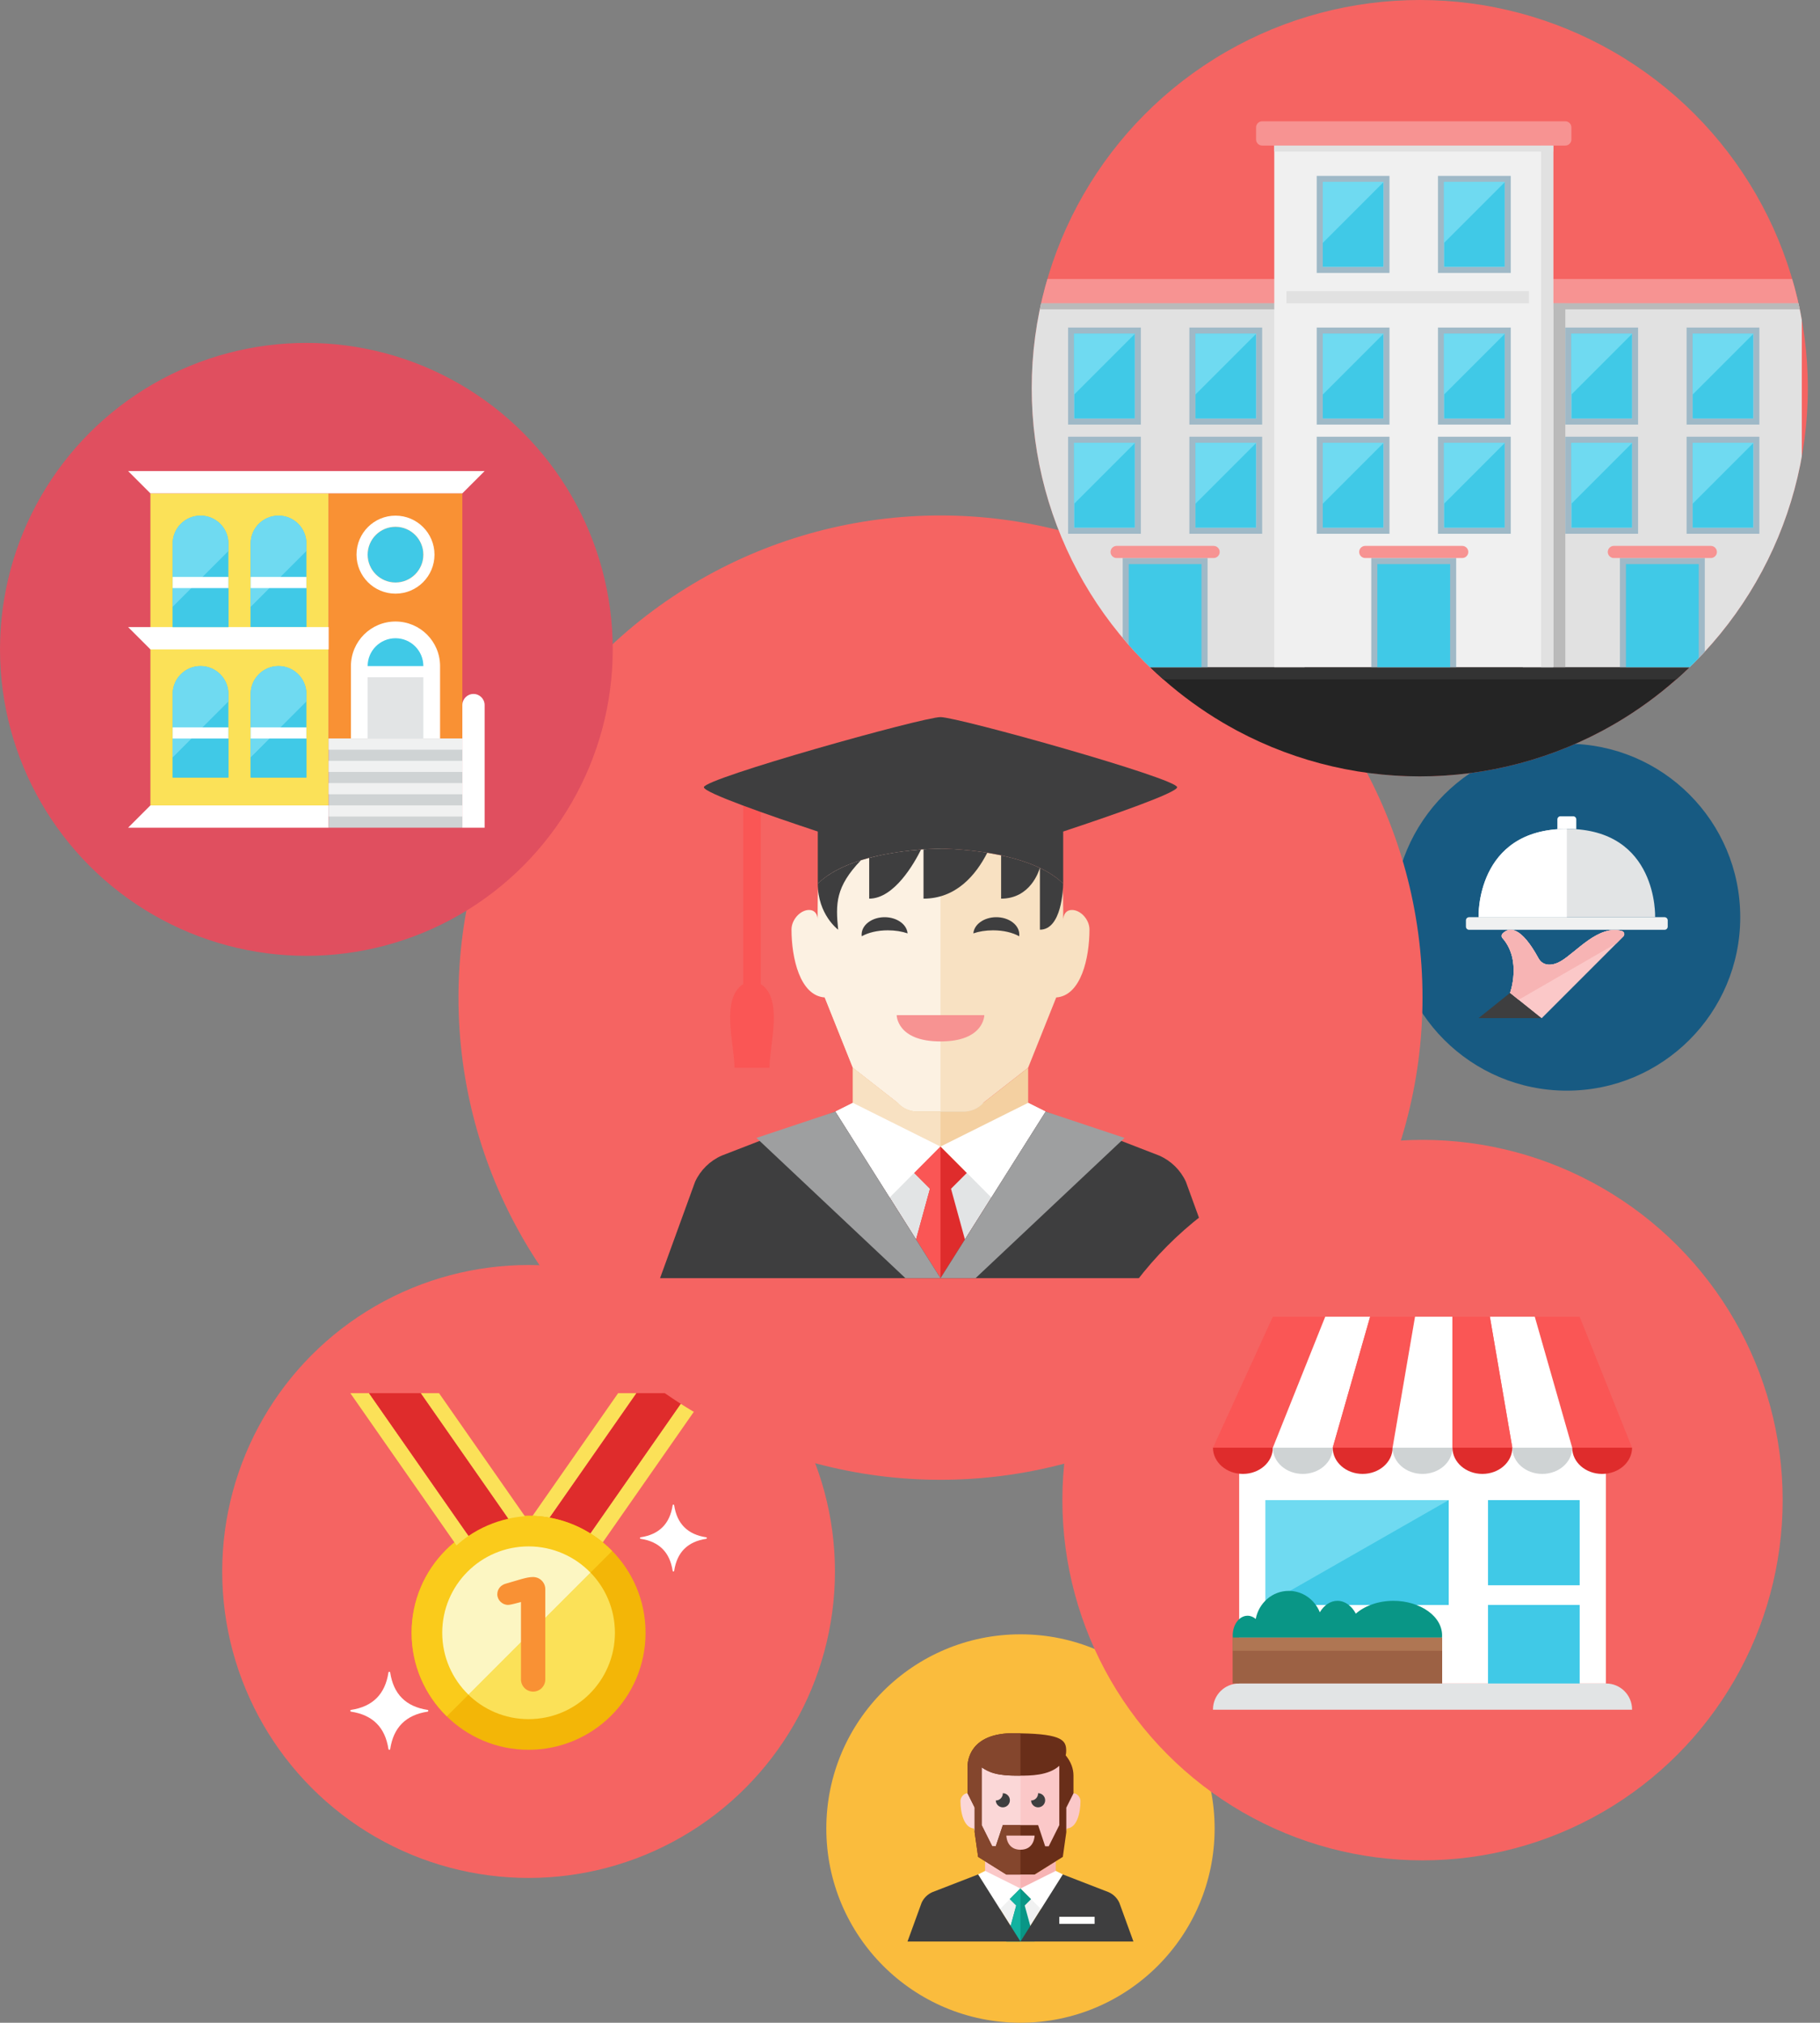 <?xml version="1.0" encoding="utf-8"?>
<!-- Generator: Adobe Illustrator 18.1.1, SVG Export Plug-In . SVG Version: 6.00 Build 0)  -->
<!DOCTYPE svg PUBLIC "-//W3C//DTD SVG 1.1//EN" "http://www.w3.org/Graphics/SVG/1.1/DTD/svg11.dtd">
<svg version="1.1" id="Layer_1" xmlns="http://www.w3.org/2000/svg" xmlns:xlink="http://www.w3.org/1999/xlink" x="0px" y="0px"
	 viewBox="0 0 576.451 640.471" enable-background="new 0 0 576.451 640.471" xml:space="preserve">
<rect x="0" y="0" width="576.451" height="640.471" fill="#808080" stroke="none"/>
<g>
	<g>
		<g>
			<g>
				<circle fill="#FABC3D" cx="323.215" cy="578.977" r="61.494"/>
			</g>
		</g>
		<g>
			<g>
				<g>
					<g>
						<polygon fill="#F0F1F1" points="323.215,614.755 309.798,593.508 336.632,593.508 						"/>
					</g>
				</g>
			</g>
			<g>
				<g>
					<g>
						<path fill="#F7B4B4" d="M327.687,593.546h-4.472h-4.472l-6.708-4.195v3.598c0,0,0,8.386,11.181,8.386
							c11.181,0,11.181-8.386,11.181-8.386v-3.599L327.687,593.546z"/>
					</g>
				</g>
			</g>
			<g>
				<g>
					<path fill="#FBC8C8" d="M342.222,570.281c0-1.242-1.118-2.485-2.236-2.485s-1.118,1.243-1.118,1.243v-1.243
						c-0.02-10.063-1.145-16.771-15.653-16.771c-14.508,0-15.633,6.708-15.653,16.771v8.941l4.472,11.181l5.708,4.467
						c0.636,0.715,1.547,1.123,2.504,1.123h2.968h2.968c0.957,0,1.868-0.408,2.505-1.123l5.708-4.467l3.585-8.963
						C341.151,578.726,342.222,573.918,342.222,570.281z"/>
				</g>
			</g>
			<g>
				<g>
					<path fill="#FBD7D7" d="M307.562,567.796v1.243c0,0,0-1.243-1.118-1.243s-2.236,1.243-2.236,2.485
						c0,3.638,1.071,8.446,4.241,8.674l3.585,8.963l5.708,4.467c0.636,0.715,1.547,1.123,2.504,1.123h2.968v-42.484
						C308.707,551.025,307.582,557.733,307.562,567.796z"/>
				</g>
			</g>
			<g>
				<g>
					<g>
						<polygon fill="#FBC8C8" points="315.388,584.602 315.4,584.564 314.251,584.564 314.27,584.602 						"/>
					</g>
				</g>
				<g>
					<g>
						<path fill="#FBC8C8" d="M323.214,593.546h-4.472l-6.708-4.195v3.598c0,0,0,8.386,11.181,8.386L323.214,593.546
							L323.214,593.546z"/>
					</g>
				</g>
			</g>
			<g>
				<g>
					<path fill="#692E19" d="M337.534,555.804c0.11-0.467,0.163-0.939,0.163-1.411c0-3.177-1.015-5.347-14.482-5.559v-0.027
						c-0.708-0.011-1.44-0.018-2.219-0.018c-13.988,0-14.582,8.923-14.551,10.822c0.004,0.227,0.016,0.36,0.016,0.36
						s0,5.613,0,7.844c0,0.005,0,0.011,0,0.016c0,0,1.118,2.236,2.236,4.472v7.826l1.101,7.823l8.945,5.594h4.472l0,0h4.472
						l8.945-5.594l1.101-7.823v-7.826h0.035l2.236-4.472v-5.625C340.003,559.995,339.175,557.795,337.534,555.804z M332.159,584.602
						h-1.118l-2.236-6.708h-5.59l0,0h-5.59l-2.236,6.708h-1.118l-3.354-6.708v-18.289c3.733,2.511,7.616,2.652,12.299,2.633v-0.003
						c2.911-0.014,8.823,0.035,12.299-3.116v18.775L332.159,584.602z"/>
				</g>
			</g>
			<g>
				<g>
					<path fill="#84462D" d="M323.215,562.237v-13.43c-0.708-0.011-1.44-0.018-2.219-0.018c-15.653,0-14.535,11.181-14.535,11.181
						s0,5.625,0,7.861c0,0,1.118,2.236,2.236,4.472v7.826l1.101,7.823l8.945,5.594h4.472v-15.653h-5.59l-2.236,6.708h-1.118
						l-3.354-6.708v-18.298C313.364,561.241,315.317,562.267,323.215,562.237z"/>
				</g>
			</g>
			<g>
				<g>
					<g>
						<path fill="#3E3E3F" d="M319.861,570.029c0-1.235-1.001-2.236-2.236-2.236l-0.007,0.001c0.001,0.023,0.007,0.046,0.007,0.069
							c0,1.233-0.997,2.232-2.229,2.236c0.037,1.202,1.018,2.167,2.229,2.167C318.86,572.265,319.861,571.264,319.861,570.029z"/>
					</g>
				</g>
			</g>
			<g>
				<g>
					<g>
						<path fill="#3E3E3F" d="M331.034,570.029c0-1.235-1.001-2.236-2.236-2.236c0,0-0.004,0.001-0.007,0.001
							c0.001,0.023,0.007,0.046,0.007,0.069c0,1.233-0.997,2.232-2.229,2.236c0.037,1.202,1.018,2.167,2.229,2.167
							C330.033,572.265,331.034,571.264,331.034,570.029z"/>
					</g>
				</g>
			</g>
			<g>
				<g>
					<g>
						<polygon fill="#FFFFFF" points="309.798,593.508 312.034,592.39 323.198,597.959 316.507,604.689 						"/>
					</g>
				</g>
			</g>
			<g>
				<g>
					<g>
						<polygon fill="#FFFFFF" points="336.632,593.508 334.396,592.39 323.232,597.959 329.923,604.689 						"/>
					</g>
				</g>
			</g>
			<g>
				<g>
					<g>
						<polygon fill="#099686" points="327.687,614.755 324.557,603.351 326.569,601.34 323.194,597.959 319.842,601.312 
							321.874,603.344 318.743,614.755 						"/>
					</g>
				</g>
			</g>
			<g>
				<g>
					<g>
						<polygon fill="#12B2A0" points="323.215,614.755 323.215,597.98 323.194,597.959 319.842,601.312 321.874,603.344 
							318.743,614.755 						"/>
					</g>
				</g>
			</g>
			<g>
				<g>
					<g>
						<path fill="#3E3E3F" d="M287.437,614.755l4.472-12.299c0.688-1.49,1.898-2.677,3.402-3.335l14.487-5.61l13.417,21.243H287.437
							z"/>
					</g>
				</g>
			</g>
			<g>
				<g>
					<g>
						<path fill="#3E3E3F" d="M358.993,614.755l-4.472-12.299c-0.688-1.49-1.898-2.677-3.402-3.335l-14.487-5.61l-13.417,21.243
							H358.993z"/>
					</g>
				</g>
			</g>
			<g>
				<g>
					<g>
						<rect x="335.514" y="606.925" fill="#FFFFFF" width="11.181" height="2.236"/>
					</g>
				</g>
			</g>
			<g>
				<g>
					<g>
						<path fill="#FBC8C8" d="M318.743,581.21h8.945c0,0,0,4.476-4.472,4.476C318.743,585.685,318.743,581.21,318.743,581.21z"/>
					</g>
				</g>
			</g>
		</g>
	</g>
	<g>
		<g>
			<circle fill="#F56462" cx="167.417" cy="497.584" r="97.037"/>
		</g>
		<g>
			<g>
				<path fill="#FBE158" d="M186.432,486.317l31.526-45.191h5.918l-33.632,48.205C189.034,488.255,187.777,487.229,186.432,486.317z
					"/>
			</g>
			<g>
				<path fill="#DF2C2C" d="M173.811,480.872l27.729-39.745h16.417l-31.526,45.191C182.666,483.76,178.395,481.903,173.811,480.872z
					"/>
			</g>
			<g>
				<path fill="#FBE158" d="M168.597,480.09l27.184-38.964h5.76l-27.729,39.745C172.113,480.49,170.373,480.23,168.597,480.09z"/>
			</g>
			<g>
				<circle fill="#F3B607" cx="167.417" cy="516.992" r="37.051"/>
			</g>
			<g>
				<circle fill="#FBE158" cx="167.417" cy="516.992" r="27.347"/>
			</g>
			<g>
				<g>
					<path fill="#FFFFFF" d="M223.695,487.235c0.104-0.016,0.18-0.104,0.18-0.209v-0.054c0-0.105-0.077-0.194-0.18-0.209
						c-5.896-0.885-9.285-4.275-10.17-10.17c-0.016-0.104-0.104-0.18-0.209-0.18h-0.053c-0.105,0-0.194,0.077-0.209,0.18
						c-0.885,5.895-4.274,9.285-10.17,10.17c-0.104,0.016-0.18,0.105-0.18,0.209v0.054c0,0.105,0.077,0.194,0.18,0.209
						c5.896,0.885,9.285,4.275,10.17,10.17c0.016,0.104,0.104,0.18,0.209,0.18h0.076c0.092,0,0.17-0.067,0.183-0.158
						C214.402,491.518,217.792,488.12,223.695,487.235z"/>
				</g>
			</g>
			<g>
				<g>
					<path fill="#FFFFFF" d="M135.449,541.968c0.121-0.018,0.21-0.122,0.21-0.244v-0.063c0-0.122-0.089-0.226-0.21-0.244
						c-6.878-1.032-10.833-4.988-11.865-11.865c-0.018-0.121-0.122-0.21-0.244-0.21h-0.062c-0.122,0-0.226,0.089-0.244,0.21
						c-1.032,6.877-4.986,10.833-11.865,11.865c-0.121,0.018-0.21,0.122-0.21,0.244v0.062c0,0.122,0.089,0.226,0.21,0.244
						c6.878,1.032,10.833,4.987,11.865,11.865c0.018,0.121,0.122,0.21,0.244,0.21h0.089c0.107,0,0.198-0.078,0.214-0.184
						C124.607,546.965,128.562,543.001,135.449,541.968z"/>
				</g>
			</g>
			<g>
				<path fill="#FACB1B" d="M167.417,479.941c-20.463,0-37.051,16.588-37.051,37.051c0,10.374,4.275,19.741,11.147,26.466
					l52.37-52.37C187.158,484.217,177.792,479.941,167.417,479.941z"/>
			</g>
			<g>
				<path fill="#FCF6C2" d="M167.417,489.645c-15.103,0-27.347,12.243-27.347,27.347c0,7.695,3.189,14.636,8.305,19.605
					l38.647-38.647C182.053,492.834,175.112,489.645,167.417,489.645z"/>
			</g>
			<g>
				<g>
					<path fill="#F99134" d="M165.009,507.251c-0.951,0.247-3.189,0.912-4.104,0.912c-1.823,0-3.394-1.519-3.394-3.344
						c0-1.571,1.013-2.887,2.584-3.344l5.015-1.469c1.469-0.405,2.584-0.658,3.649-0.658h0.101c2.128,0,3.851,1.722,3.851,3.849
						v28.576c0,2.127-1.722,3.85-3.851,3.85s-3.851-1.723-3.851-3.85V507.251z"/>
				</g>
			</g>
			<g>
				<path fill="#FBE158" d="M148.403,486.317l-31.526-45.191h-5.918l33.632,48.205C145.801,488.255,147.058,487.229,148.403,486.317
					z"/>
			</g>
			<g>
				<path fill="#DF2C2C" d="M161.023,480.872l-27.729-39.745h-16.417l31.526,45.191C152.169,483.76,156.439,481.903,161.023,480.872
					z"/>
			</g>
			<g>
				<path fill="#FBE158" d="M166.238,480.09l-27.184-38.964h-5.76l27.729,39.745C162.721,480.49,164.462,480.23,166.238,480.09z"/>
			</g>
		</g>
	</g>
	<g>
		<g>
			<circle fill="#175A82" cx="496.264" cy="290.415" r="54.925"/>
		</g>
		<g>
			<g>
				<g>
					<g>
						<path fill="#FBC8C8" d="M478.289,314.383c0,0,3.773-10.376-2.432-17.377c-0.339-0.382-0.335-0.959,0.01-1.336
							c2.142-2.342,5.945-2.291,11.41,7.728c1.427,2.616,4.403,2.476,6.99,0.999c4.922-2.809,12.023-11.758,19.473-9.579
							c0.339,0.099,0.6,0.369,0.687,0.711c0.087,0.342-0.013,0.704-0.262,0.953l-25.89,25.89L478.289,314.383z"/>
					</g>
				</g>
			</g>
			<g>
				<g>
					<g>
						<path fill="#F0F1F1" d="M528.22,293.411c0,0.552-0.447,0.999-0.999,0.999h-61.915c-0.552,0-0.999-0.447-0.999-0.999v-1.997
							c0-0.552,0.447-0.999,0.999-0.999h61.915c0.552,0,0.999,0.447,0.999,0.999V293.411z"/>
					</g>
				</g>
			</g>
			<g>
				<g>
					<g>
						<path fill="#FFFFFF" d="M496.264,262.454c1.04,0,2.031,0.046,2.996,0.115v-3.111c0-0.551-0.447-0.999-0.999-0.999h-3.995
							c-0.551,0-0.999,0.447-0.999,0.999v3.111C494.233,262.5,495.224,262.454,496.264,262.454z"/>
					</g>
				</g>
			</g>
			<g>
				<g>
					<g>
						<path fill="#E2E4E5" d="M468.303,290.416c0,0-0.999-27.962,27.962-27.962s27.962,27.962,27.962,27.962H468.303z"/>
					</g>
				</g>
			</g>
			<g>
				<g>
					<g>
						<polygon fill="#3E3E3F" points="478.289,314.383 468.303,322.372 488.275,322.372 						"/>
					</g>
				</g>
			</g>
			<g>
				<g>
					<g>
						<path fill="#FFFFFF" d="M496.264,262.454c-28.96,0-27.962,27.962-27.962,27.962h27.962V262.454z"/>
					</g>
				</g>
			</g>
			<g>
				<g>
					<g>
						<path fill="#FBC8C8" d="M478.289,314.383c0,0,3.773-10.376-2.432-17.377c-0.339-0.382-0.335-0.959,0.01-1.336
							c2.142-2.342,5.945-2.291,11.41,7.728c1.427,2.616,4.403,2.476,6.99,0.999c4.922-2.809,12.023-11.758,19.473-9.579
							c0.339,0.099,0.6,0.369,0.687,0.711c0.087,0.342-0.013,0.704-0.262,0.953l-25.89,25.89L478.289,314.383z"/>
					</g>
				</g>
			</g>
			<g>
				<g>
					<g>
						<path fill="#F7B4B4" d="M514.165,296.482c0.25-0.25,0.35-0.611,0.262-0.953s-0.349-0.612-0.687-0.711
							c-7.45-2.179-14.552,6.77-19.473,9.579c-2.588,1.477-5.564,1.617-6.99-0.999c-5.465-10.019-9.268-10.069-11.41-7.728
							c-0.345,0.377-0.348,0.954-0.009,1.336c6.205,7.001,2.432,17.377,2.432,17.377l2.723,2.179l30.933-17.859L514.165,296.482z"/>
					</g>
				</g>
			</g>
		</g>
	</g>
	<g>
		<g>
			<g>
				<circle fill="#F56462" cx="297.884" cy="315.886" r="152.672"/>
			</g>
		</g>
		<g>
			<g>
				<g>
					<g>
						<polygon fill="#E2E4E5" points="331.194,351.965 325.642,349.189 270.125,349.189 264.574,351.965 297.884,404.714 						"/>
					</g>
				</g>
			</g>
			<g>
				<g>
					<path fill="#F8E1C2" d="M339.522,288.128c-2.776,0-2.776,3.085-2.776,3.085v-3.085c-0.006-2.956-0.053-5.792-0.187-8.501
						c-11.22-10.926-38.675-10.93-38.675-10.93s-27.455,0.004-38.675,10.93c-0.134,2.71-0.182,5.545-0.187,8.501v22.199
						l11.103,27.759l14.172,11.091c1.579,1.774,3.841,2.788,6.217,2.788h7.369h7.369c2.376,0,4.638-1.014,6.218-2.788l14.171-11.091
						l8.901-22.253c7.871-0.568,10.53-12.505,10.53-21.536C345.073,291.213,342.298,288.128,339.522,288.128z"/>
				</g>
			</g>
			<g>
				<g>
					<path fill="#FCF1E2" d="M259.022,288.128v3.085c0,0,0-3.085-2.776-3.085c-2.776,0-5.552,3.085-5.552,6.169
						c0,9.031,2.659,20.968,10.53,21.536l8.901,22.253l14.172,11.091c1.579,1.774,3.841,2.788,6.217,2.788h7.369v-83.268
						c0,0-27.455,0.004-38.675,10.93C259.075,282.336,259.027,285.172,259.022,288.128z"/>
				</g>
			</g>
			<g>
				<g>
					<g>
						<path fill="#F79392" d="M284.005,321.43h27.759c0,0,0,8.328-13.879,8.328S284.005,321.43,284.005,321.43z"/>
					</g>
				</g>
			</g>
			<g>
				<g>
					<g>
						<path fill="#3E3E3F" d="M314.539,294.573c3.306,0,6.24,0.737,8.275,1.883c0.197-1.579-0.477-3.204-2.077-4.414
							c-2.86-2.167-7.501-2.167-10.362,0c-1.289,0.977-1.969,2.224-2.09,3.498C310.066,294.931,312.219,294.573,314.539,294.573z"/>
					</g>
				</g>
			</g>
			<g>
				<g>
					<g>
						<path fill="#3E3E3F" d="M281.209,294.573c-3.306,0-6.24,0.737-8.275,1.883c-0.197-1.579,0.477-3.204,2.076-4.414
							c2.86-2.167,7.501-2.167,10.362,0c1.289,0.977,1.969,2.224,2.09,3.498C285.682,294.931,283.53,294.573,281.209,294.573z"/>
					</g>
				</g>
			</g>
			<g>
				<g>
					<path fill="#F4D0A1" d="M305.253,351.965h-7.369h-7.369c-2.376,0-4.638-1.014-6.217-2.788l-14.172-11.091v12.491
						c0,0,0,20.819,27.759,20.819s27.759-20.819,27.759-20.819v-12.491l-14.171,11.091
						C309.891,350.951,307.629,351.965,305.253,351.965z"/>
				</g>
			</g>
			<g>
				<g>
					<g>
						<path fill="#3E3E3F" d="M297.884,268.697c0,0-2.105,0.001-5.378,0.232c0,3.471,0,11.777,0,15.614
							c10.323,0,16.577-7.451,20.193-14.53C304.574,268.7,297.884,268.697,297.884,268.697z"/>
					</g>
				</g>
				<g>
					<g>
						<path fill="#3E3E3F" d="M272.676,272.394c-5.264,1.638-10.245,3.997-13.654,7.406c0,9.831,6.448,14.573,6.448,14.573
							C264.655,286.168,264.609,280.822,272.676,272.394z"/>
					</g>
				</g>
				<g>
					<g>
						<path fill="#3E3E3F" d="M275.301,271.644c0,2.647,0,7.769,0,12.899c7.954,0,14.294-11.254,16.428-15.556
							C287.386,269.325,281.303,270.058,275.301,271.644z"/>
					</g>
				</g>
				<g>
					<g>
						<path fill="#3E3E3F" d="M329.372,274.818c0,1.075,0,12.532,0,19.556c6.907,0,7.344-12.937,7.371-14.575
							C334.743,277.797,332.196,276.163,329.372,274.818z"/>
					</g>
				</g>
				<g>
					<g>
						<path fill="#3E3E3F" d="M317.083,270.836c0,4.705,0,9.789,0,13.707c9.31,0,12.005-8.803,12.264-9.739
							C325.553,273.002,321.259,271.73,317.083,270.836z"/>
					</g>
				</g>
			</g>
			<g>
				<g>
					<path fill="#F8E1C2" d="M284.297,349.176l-14.172-11.091v12.491c0,0,0,20.819,27.759,20.819v-19.431h-7.369
						C288.139,351.965,285.876,350.951,284.297,349.176z"/>
				</g>
			</g>
			<g>
				<g>
					<g>
						<path fill="#FA5655" d="M240.954,311.571V257.11c-1.934-0.69-3.798-1.368-5.552-2.021v56.482
							c-7.246,4.774-2.776,19.015-2.776,26.522c2.762,0,4.287,0,5.113,0c0.178,0,0.323,0,0.439,0c0.362,0,0.468,0,0.439,0
							c0.826,0,2.35,0,5.113,0C243.73,330.586,248.201,316.344,240.954,311.571z"/>
					</g>
				</g>
				<g>
					<g>
						<path fill="#3E3E3F" d="M372.832,249.266c0-2.776-69.396-22.207-74.948-22.207c-5.552,0-74.948,19.431-74.948,22.207
							c0,1.736,20.63,8.901,36.086,14.026c0,4.786,0,10.458,0,16.509c11.103-11.103,38.862-11.103,38.862-11.103
							s27.759,0,38.862,11.103c0-6.05,0-11.723,0-16.509C352.202,258.167,372.832,251.002,372.832,249.266z"/>
					</g>
				</g>
			</g>
			<g>
				<g>
					<g>
						<polygon fill="#FFFFFF" points="331.096,352.135 331.194,351.973 325.642,349.197 297.926,363.023 314.006,379.194 						"/>
					</g>
				</g>
			</g>
			<g>
				<g>
					<g>
						<polygon fill="#DF2C2C" points="308.987,404.714 301.217,376.401 306.21,371.409 297.832,363.015 289.51,371.337 
							294.555,376.382 286.78,404.714 						"/>
					</g>
				</g>
			</g>
			<g>
				<g>
					<g>
						<polygon fill="#FA5655" points="297.884,404.714 297.884,363.067 297.832,363.015 289.51,371.337 294.555,376.382 
							286.78,404.714 						"/>
					</g>
				</g>
			</g>
			<g>
				<g>
					<g>
						<polygon fill="#FFFFFF" points="264.671,352.135 264.574,351.973 270.125,349.197 297.842,363.023 281.761,379.194 						"/>
					</g>
				</g>
			</g>
			<g>
				<g>
					<g>
						<path fill="#3E3E3F" d="M209.057,404.714l11.103-30.534c1.708-3.7,4.713-6.646,8.446-8.279l35.967-13.928l33.31,52.741
							H209.057z"/>
					</g>
				</g>
			</g>
			<g>
				<g>
					<g>
						<path fill="#3E3E3F" d="M386.711,404.714l-11.103-30.534c-1.708-3.7-4.713-6.646-8.446-8.279l-35.967-13.928l-33.31,52.741
							H386.711z"/>
					</g>
				</g>
			</g>
			<g>
				<g>
					<g>
						<polygon fill="#9E9FA0" points="297.884,404.714 264.574,351.973 239.591,360.3 286.78,404.714 						"/>
					</g>
				</g>
			</g>
			<g>
				<g>
					<g>
						<polygon fill="#9E9FA0" points="297.884,404.714 331.194,351.973 356.177,360.3 308.987,404.714 						"/>
					</g>
				</g>
			</g>
		</g>
	</g>
	<g>
		<g>
			<circle fill="#F56462" cx="450.556" cy="474.988" r="114.069"/>
		</g>
		<g>
			<g>
				<path fill="#E2E4E5" d="M516.923,541.355H384.189v-0.083c0-4.536,3.677-8.213,8.213-8.213H508.71
					c4.536,0,8.213,3.677,8.213,8.213V541.355z"/>
			</g>
			<g>
				<rect x="392.485" y="458.396" fill="#FFFFFF" width="116.143" height="74.663"/>
			</g>
			<g>
				<path fill="#DF2C2C" d="M403.151,458.396c0,4.582-4.245,8.296-9.481,8.296c-5.236,0-9.481-3.714-9.481-8.296H403.151z"/>
			</g>
			<g>
				<path fill="#CFD3D4" d="M422.113,458.396c0,4.582-4.245,8.296-9.481,8.296s-9.481-3.714-9.481-8.296H422.113z"/>
			</g>
			<g>
				<path fill="#DF2C2C" d="M441.075,458.396c0,4.582-4.245,8.296-9.481,8.296c-5.236,0-9.481-3.714-9.481-8.296H441.075z"/>
			</g>
			<g>
				<path fill="#CFD3D4" d="M460.037,458.396c0,4.582-4.245,8.296-9.481,8.296s-9.481-3.714-9.481-8.296H460.037z"/>
			</g>
			<g>
				<path fill="#CFD3D4" d="M497.961,458.396c0,4.582-4.245,8.296-9.481,8.296s-9.481-3.714-9.481-8.296H497.961z"/>
			</g>
			<g>
				<path fill="#DF2C2C" d="M478.999,458.396c0,4.582-4.245,8.296-9.481,8.296c-5.236,0-9.481-3.714-9.481-8.296H478.999z"/>
			</g>
			<g>
				<path fill="#DF2C2C" d="M516.923,458.396c0,4.582-4.245,8.296-9.481,8.296c-5.236,0-9.481-3.714-9.481-8.296H516.923z"/>
			</g>
			<g>
				<polygon fill="#FA5655" points="384.189,458.396 403.151,458.396 419.743,416.917 403.151,416.917 				"/>
			</g>
			<g>
				<polygon fill="#FFFFFF" points="403.151,458.396 422.113,458.396 433.964,416.917 419.743,416.917 				"/>
			</g>
			<g>
				<polygon fill="#FA5655" points="422.113,458.396 441.075,458.396 448.186,416.917 433.964,416.917 				"/>
			</g>
			<g>
				<polygon fill="#FFFFFF" points="441.075,458.396 460.037,458.396 460.037,416.917 448.186,416.917 				"/>
			</g>
			<g>
				<polygon fill="#FA5655" points="516.923,458.396 497.961,458.396 486.11,416.917 500.332,416.917 				"/>
			</g>
			<g>
				<polygon fill="#FFFFFF" points="497.961,458.396 478.999,458.396 471.888,416.917 486.11,416.917 				"/>
			</g>
			<g>
				<polygon fill="#FA5655" points="478.999,458.396 460.037,458.396 460.037,416.917 471.888,416.917 				"/>
			</g>
			<g>
				<rect x="400.78" y="474.988" fill="#6FDAF1" width="58.071" height="33.184"/>
			</g>
			<g>
				<polygon fill="#40C9E7" points="458.852,508.172 400.78,508.172 458.852,474.988 				"/>
			</g>
			<g>
				<rect x="471.296" y="474.988" fill="#40C9E7" width="29.036" height="26.962"/>
			</g>
			<g>
				<rect x="471.296" y="508.172" fill="#40C9E7" width="29.036" height="24.888"/>
			</g>
			<g>
				<path fill="#099686" d="M456.732,518.542c0.539-6.757-7.062-11.666-15.361-11.666c-4.819,0-9.118,1.584-11.944,4.062
					c-1.284-2.451-3.415-4.062-5.833-4.062c-2.266,0-4.262,1.435-5.565,3.629c-1.608-3.979-5.407-6.777-9.842-6.777
					c-5.186,0-9.499,3.826-10.458,8.893c-0.743-0.642-1.626-1.023-2.578-1.023c-2.809,0-4.989,3.194-4.691,6.944H456.732z"/>
			</g>
			<g>
				<rect x="390.411" y="518.542" fill="#9C6144" width="66.367" height="14.518"/>
			</g>
			<g>
				<rect x="390.411" y="518.542" fill="#AF7653" width="66.367" height="4.148"/>
			</g>
		</g>
	</g>
	<g>
		<g>
			<circle fill="#E04F5F" cx="97.037" cy="205.615" r="97.037"/>
		</g>
		<g>
			<g>
				<rect x="47.636" y="156.214" fill="#FBE158" width="56.458" height="98.802"/>
			</g>
			<g>
				<rect x="104.095" y="156.214" fill="#F99134" width="42.344" height="77.63"/>
			</g>
			<g>
				<polygon fill="#FFFFFF" points="40.579,149.157 153.495,149.157 146.438,156.214 47.637,156.214 				"/>
			</g>
			<g>
				<polygon fill="#FFFFFF" points="40.579,262.073 104.095,262.073 104.095,255.016 47.637,255.016 				"/>
			</g>
			<g>
				<rect x="104.095" y="233.844" fill="#CFD3D4" width="42.344" height="28.229"/>
			</g>
			<g>
				<path fill="#FFFFFF" d="M139.381,233.844h-28.229v-22.936c0-7.795,6.319-14.115,14.115-14.115s14.115,6.319,14.115,14.115
					V233.844z"/>
			</g>
			<g>
				<path fill="#40C9E7" d="M116.445,210.908c0-4.872,3.95-8.822,8.822-8.822c4.872,0,8.822,3.95,8.822,8.822H116.445z"/>
			</g>
			<g>
				<rect x="116.445" y="214.436" fill="#E2E4E5" width="17.643" height="19.407"/>
			</g>
			<g>
				<rect x="104.095" y="255.016" fill="#F0F1F1" width="42.344" height="3.529"/>
			</g>
			<g>
				<rect x="104.095" y="247.958" fill="#F0F1F1" width="42.344" height="3.529"/>
			</g>
			<g>
				<rect x="104.095" y="240.901" fill="#F0F1F1" width="42.344" height="3.529"/>
			</g>
			<g>
				<rect x="104.095" y="233.844" fill="#F0F1F1" width="42.344" height="3.529"/>
			</g>
			<g>
				<path fill="#40C9E7" d="M125.266,184.443c-4.865,0-8.822-3.957-8.822-8.822s3.957-8.822,8.822-8.822s8.822,3.957,8.822,8.822
					S130.131,184.443,125.266,184.443z"/>
			</g>
			<g>
				<path fill="#FFFFFF" d="M125.266,166.8c4.864,0,8.822,3.958,8.822,8.822s-3.957,8.822-8.822,8.822s-8.822-3.958-8.822-8.822
					S120.402,166.8,125.266,166.8 M125.266,163.271c-6.821,0-12.35,5.529-12.35,12.35s5.529,12.35,12.35,12.35
					c6.821,0,12.35-5.529,12.35-12.35S132.087,163.271,125.266,163.271L125.266,163.271z"/>
			</g>
			<g>
				<path fill="#40C9E7" d="M72.337,246.194H54.694v-26.465c0-4.872,3.95-8.822,8.822-8.822s8.822,3.95,8.822,8.822V246.194z"/>
			</g>
			<g>
				<rect x="54.694" y="233.844" fill="#40C9E7" width="17.643" height="12.35"/>
			</g>
			<g>
				<path fill="#40C9E7" d="M97.037,246.194H79.394v-26.465c0-4.872,3.95-8.822,8.822-8.822c4.872,0,8.822,3.95,8.822,8.822V246.194
					z"/>
			</g>
			<g>
				<rect x="79.394" y="233.844" fill="#40C9E7" width="17.643" height="12.35"/>
			</g>
			<g>
				<path fill="#40C9E7" d="M97.037,198.558H79.394v-26.465c0-4.872,3.95-8.822,8.822-8.822c4.872,0,8.822,3.95,8.822,8.822V198.558
					z"/>
			</g>
			<g>
				<rect x="79.394" y="186.207" fill="#40C9E7" width="17.643" height="12.35"/>
			</g>
			<g>
				<path fill="#6FDAF1" d="M97.037,174.475v-2.382c0-4.872-3.949-8.822-8.822-8.822c-4.872,0-8.822,3.95-8.822,8.822v20.025
					L97.037,174.475z"/>
			</g>
			<g>
				<polygon fill="#6FDAF1" points="85.305,186.207 79.394,186.207 79.394,192.118 				"/>
			</g>
			<g>
				<path fill="#6FDAF1" d="M72.337,222.111v-2.382c0-4.872-3.949-8.822-8.822-8.822s-8.822,3.95-8.822,8.822v20.025L72.337,222.111
					z"/>
			</g>
			<g>
				<polygon fill="#6FDAF1" points="60.605,233.844 54.694,233.844 54.694,239.754 				"/>
			</g>
			<g>
				<path fill="#6FDAF1" d="M97.037,222.111v-2.382c0-4.872-3.949-8.822-8.822-8.822c-4.872,0-8.822,3.95-8.822,8.822v20.025
					L97.037,222.111z"/>
			</g>
			<g>
				<polygon fill="#6FDAF1" points="85.305,233.844 79.394,233.844 79.394,239.754 				"/>
			</g>
			<g>
				<rect x="79.394" y="182.679" fill="#FFFFFF" width="17.643" height="3.529"/>
			</g>
			<g>
				<rect x="54.694" y="230.315" fill="#FFFFFF" width="17.643" height="3.529"/>
			</g>
			<g>
				<rect x="79.394" y="230.315" fill="#FFFFFF" width="17.643" height="3.529"/>
			</g>
			<g>
				<polygon fill="#FFFFFF" points="40.579,198.558 104.095,198.558 104.095,205.615 47.637,205.615 				"/>
			</g>
			<g>
				<path fill="#40C9E7" d="M72.337,198.558H54.694v-26.465c0-4.872,3.95-8.822,8.822-8.822s8.822,3.95,8.822,8.822V198.558z"/>
			</g>
			<g>
				<rect x="54.694" y="186.207" fill="#40C9E7" width="17.643" height="12.35"/>
			</g>
			<g>
				<path fill="#6FDAF1" d="M72.337,174.475v-2.382c0-4.872-3.949-8.822-8.822-8.822s-8.822,3.95-8.822,8.822v20.025L72.337,174.475
					z"/>
			</g>
			<g>
				<rect x="54.694" y="182.679" fill="#FFFFFF" width="17.643" height="3.529"/>
			</g>
			<g>
				<path fill="#FFFFFF" d="M146.438,262.073h7.057v-38.815c0-1.949-1.58-3.529-3.529-3.529c-1.949,0-3.529,1.58-3.529,3.529
					V262.073z"/>
			</g>
		</g>
	</g>
	<g>
		<circle fill="#F56462" cx="449.694" cy="122.916" r="122.915"/>
		<g>
			<g>
				<defs>
					<circle id="SVGID_31_" cx="449.694" cy="122.916" r="122.915"/>
				</defs>
				<clipPath id="SVGID_2_">
					<use xlink:href="#SVGID_31_"  overflow="visible"/>
				</clipPath>
				<g clip-path="url(#SVGID_2_)">
					<path fill="#242424" d="M364.282,211.261c22.117,21.387,52.215,34.57,85.412,34.57c33.197,0,63.296-13.183,85.412-34.57
						H364.282z"/>
					<path fill="#333333" d="M530.947,215.102c1.414-1.249,2.804-2.528,4.16-3.841H364.282c1.356,1.313,2.746,2.592,4.16,3.841
						H530.947z"/>
					<g>
						<g>
							<rect x="324.858" y="96.028" fill="#E1E1E1" width="88.345" height="115.233"/>
							<path fill="#F79392" d="M418.966,90.266c0-1.056-0.865-1.921-1.921-1.921h-96.028c-1.056,0-1.921,0.865-1.921,1.921v3.841
								c0,1.056,0.865,1.921,1.921,1.921h96.028c1.056,0,1.921-0.865,1.921-1.921V90.266z"/>
							<rect x="324.858" y="96.028" fill="#BABABA" width="88.345" height="1.921"/>
							<g>
								<g>
									<rect x="338.302" y="138.28" fill="#9FB9C7" width="23.047" height="30.729"/>
									<rect x="340.223" y="140.201" fill="#BDDDED" width="19.206" height="26.888"/>
								</g>
								<g>
									<rect x="376.713" y="138.28" fill="#9FB9C7" width="23.047" height="30.729"/>
									<rect x="378.634" y="140.201" fill="#BDDDED" width="19.206" height="26.888"/>
								</g>
							</g>
							<g>
								<g>
									<rect x="338.302" y="103.71" fill="#9FB9C7" width="23.047" height="30.729"/>
									<rect x="340.223" y="105.631" fill="#BDDDED" width="19.206" height="26.888"/>
									<g>
										<defs>
											<rect id="SVGID_33_" x="340.223" y="105.631" width="19.206" height="26.888"/>
										</defs>
										<clipPath id="SVGID_4_">
											<use xlink:href="#SVGID_33_"  overflow="visible"/>
										</clipPath>
										<g clip-path="url(#SVGID_4_)">
											<path fill="#40C9E7" d="M350.106,91.087c-5.878,0-11,4.765-11,10.643v17.029v15.116h22v-15.116V101.73
												C361.106,95.852,355.985,91.087,350.106,91.087z"/>
											<g>
												<path fill="#6FDAF1" d="M360.549,104.604v-2.874c0-5.878-4.765-10.643-10.643-10.643
													c-5.878,0-10.643,4.766-10.643,10.643v24.16L360.549,104.604z"/>
											</g>
										</g>
									</g>
								</g>
								<g>
									<rect x="376.713" y="103.71" fill="#9FB9C7" width="23.047" height="30.729"/>
									<rect x="378.634" y="105.631" fill="#BDDDED" width="19.206" height="26.888"/>
								</g>
							</g>
							<rect x="355.587" y="176.691" fill="#9FB9C7" width="26.888" height="34.57"/>
							<rect x="357.508" y="178.612" fill="#40C9E7" width="23.047" height="32.649"/>
							<path fill="#F79392" d="M386.316,174.77c0,1.056-0.865,1.921-1.921,1.921h-30.729c-1.056,0-1.921-0.865-1.921-1.921l0,0
								c0-1.056,0.865-1.921,1.921-1.921h30.729C385.452,172.85,386.316,173.715,386.316,174.77L386.316,174.77z"/>
						</g>
						<g>
							<rect x="482.344" y="96.028" fill="#E1E1E1" width="88.345" height="115.233"/>
							<rect x="491.947" y="96.028" fill="#BABABA" width="3.841" height="115.233"/>
							<path fill="#F79392" d="M576.451,90.266c0-1.056-0.865-1.921-1.921-1.921h-96.028c-1.056,0-1.921,0.865-1.921,1.921v3.841
								c0,1.056,0.865,1.921,1.921,1.921h96.028c1.056,0,1.921-0.865,1.921-1.921V90.266z"/>
							<rect x="482.344" y="96.028" fill="#BABABA" width="88.345" height="1.921"/>
							<g>
								<g>
									<rect x="495.788" y="138.28" fill="#9FB9C7" width="23.047" height="30.729"/>
									<rect x="497.708" y="140.201" fill="#BDDDED" width="19.206" height="26.888"/>
								</g>
								<g>
									<rect x="534.199" y="138.28" fill="#9FB9C7" width="23.047" height="30.729"/>
									<rect x="536.119" y="140.201" fill="#BDDDED" width="19.206" height="26.888"/>
								</g>
							</g>
							<g>
								<g>
									<rect x="495.788" y="103.71" fill="#9FB9C7" width="23.047" height="30.729"/>
									<rect x="497.708" y="105.631" fill="#BDDDED" width="19.206" height="26.888"/>
								</g>
								<g>
									<rect x="534.199" y="103.71" fill="#9FB9C7" width="23.047" height="30.729"/>
									<rect x="536.119" y="105.631" fill="#BDDDED" width="19.206" height="26.888"/>
								</g>
							</g>
							<rect x="513.073" y="176.691" fill="#9FB9C7" width="26.888" height="34.57"/>
							<rect x="514.993" y="178.612" fill="#40C9E7" width="23.047" height="32.649"/>
							<path fill="#F79392" d="M543.802,174.77c0,1.056-0.865,1.921-1.921,1.921h-30.729c-1.056,0-1.921-0.865-1.921-1.921l0,0
								c0-1.056,0.865-1.921,1.921-1.921h30.729C542.937,172.85,543.802,173.715,543.802,174.77L543.802,174.77z"/>
						</g>
						<rect x="403.601" y="46.093" fill="#F0F0F0" width="88.345" height="165.168"/>
						<rect x="488.106" y="46.093" fill="#E1E1E1" width="3.841" height="165.168"/>
						<g>
							<g>
								<rect x="417.045" y="55.696" fill="#9FB9C7" width="23.047" height="30.729"/>
								<rect x="418.966" y="57.617" fill="#BDDDED" width="19.206" height="26.888"/>
							</g>
							<g>
								<rect x="455.456" y="55.696" fill="#9FB9C7" width="23.047" height="30.729"/>
								<rect x="457.377" y="57.617" fill="#BDDDED" width="19.206" height="26.888"/>
							</g>
						</g>
						<g>
							<g>
								<rect x="417.045" y="138.28" fill="#9FB9C7" width="23.047" height="30.729"/>
								<rect x="418.966" y="140.201" fill="#BDDDED" width="19.206" height="26.888"/>
							</g>
							<g>
								<rect x="455.456" y="138.28" fill="#9FB9C7" width="23.047" height="30.729"/>
								<rect x="457.377" y="140.201" fill="#BDDDED" width="19.206" height="26.888"/>
							</g>
						</g>
						<g>
							<g>
								<rect x="417.045" y="103.71" fill="#9FB9C7" width="23.047" height="30.729"/>
								<rect x="418.966" y="105.631" fill="#BDDDED" width="19.206" height="26.888"/>
							</g>
							<g>
								<rect x="455.456" y="103.71" fill="#9FB9C7" width="23.047" height="30.729"/>
								<rect x="457.377" y="105.631" fill="#BDDDED" width="19.206" height="26.888"/>
							</g>
						</g>
						<rect x="434.33" y="176.691" fill="#9FB9C7" width="26.888" height="34.57"/>
						<rect x="436.251" y="178.612" fill="#40C9E7" width="23.047" height="32.649"/>
						<path fill="#F79392" d="M497.708,40.332c0-1.056-0.865-1.921-1.921-1.921H399.76c-1.056,0-1.921,0.865-1.921,1.921v3.841
							c0,1.056,0.865,1.921,1.921,1.921h96.028c1.056,0,1.921-0.865,1.921-1.921V40.332z"/>
						<rect x="403.601" y="46.093" fill="#E1E1E1" width="88.345" height="1.921"/>
						<path fill="#F79392" d="M465.059,174.77c0,1.056-0.865,1.921-1.921,1.921h-30.729c-1.056,0-1.921-0.865-1.921-1.921l0,0
							c0-1.056,0.865-1.921,1.921-1.921h30.729C464.194,172.85,465.059,173.715,465.059,174.77L465.059,174.77z"/>
						<rect x="407.442" y="92.187" fill="#E1E1E1" width="76.822" height="3.841"/>
					</g>
					<g>
						<defs>
							<rect id="SVGID_35_" x="378.634" y="105.631" width="19.206" height="26.888"/>
						</defs>
						<clipPath id="SVGID_6_">
							<use xlink:href="#SVGID_35_"  overflow="visible"/>
						</clipPath>
						<g clip-path="url(#SVGID_6_)">
							<path fill="#40C9E7" d="M388.606,91.087c-5.878,0-10.5,4.765-10.5,10.643v17.029v15.116h21v-15.116V101.73
								C399.106,95.852,394.485,91.087,388.606,91.087z"/>
							<g>
								<path fill="#6FDAF1" d="M398.96,104.604v-2.874c0-5.878-4.765-10.643-10.643-10.643c-5.878,0-10.643,4.766-10.643,10.643
									v24.16L398.96,104.604z"/>
							</g>
						</g>
					</g>
					<g>
						<defs>
							<rect id="SVGID_37_" x="378.634" y="140.201" width="19.206" height="26.888"/>
						</defs>
						<clipPath id="SVGID_8_">
							<use xlink:href="#SVGID_37_"  overflow="visible"/>
						</clipPath>
						<g clip-path="url(#SVGID_8_)">
							<path fill="#40C9E7" d="M388.606,125.657c-5.878,0-10.5,4.765-10.5,10.643v17.029v15.546h21v-15.546V136.3
								C399.106,130.422,394.485,125.657,388.606,125.657z"/>
							<g>
								<path fill="#6FDAF1" d="M398.96,139.174V136.3c0-5.878-4.765-10.643-10.643-10.643c-5.878,0-10.643,4.766-10.643,10.643
									v24.16L398.96,139.174z"/>
							</g>
						</g>
					</g>
					<g>
						<defs>
							<rect id="SVGID_39_" x="340.223" y="140.201" width="19.206" height="26.888"/>
						</defs>
						<clipPath id="SVGID_10_">
							<use xlink:href="#SVGID_39_"  overflow="visible"/>
						</clipPath>
						<g clip-path="url(#SVGID_10_)">
							<path fill="#40C9E7" d="M350.106,125.657c-5.878,0-11,4.765-11,10.643v17.029v15.546h22v-15.546V136.3
								C361.106,130.422,355.985,125.657,350.106,125.657z"/>
							<g>
								<path fill="#6FDAF1" d="M360.549,139.174V136.3c0-5.878-4.765-10.643-10.643-10.643c-5.878,0-10.643,4.766-10.643,10.643
									v24.16L360.549,139.174z"/>
							</g>
						</g>
					</g>
					<g>
						<defs>
							<rect id="SVGID_41_" x="457.377" y="140.201" width="19.206" height="26.888"/>
						</defs>
						<clipPath id="SVGID_12_">
							<use xlink:href="#SVGID_41_"  overflow="visible"/>
						</clipPath>
						<g clip-path="url(#SVGID_12_)">
							<path fill="#40C9E7" d="M467.106,125.657c-5.878,0-11,4.765-11,10.643v17.029v15.546h22v-15.546V136.3
								C478.106,130.422,472.985,125.657,467.106,125.657z"/>
							<g>
								<path fill="#6FDAF1" d="M477.703,139.174V136.3c0-5.878-4.765-10.643-10.643-10.643s-10.643,4.766-10.643,10.643v24.16
									L477.703,139.174z"/>
							</g>
						</g>
					</g>
					<g>
						<defs>
							<rect id="SVGID_43_" x="418.966" y="140.201" width="19.206" height="26.888"/>
						</defs>
						<clipPath id="SVGID_14_">
							<use xlink:href="#SVGID_43_"  overflow="visible"/>
						</clipPath>
						<g clip-path="url(#SVGID_14_)">
							<path fill="#40C9E7" d="M428.606,125.657c-5.878,0-10.5,4.765-10.5,10.643v17.029v15.546h21v-15.546V136.3
								C439.106,130.422,434.485,125.657,428.606,125.657z"/>
							<g>
								<path fill="#6FDAF1" d="M439.291,139.174V136.3c0-5.878-4.765-10.643-10.643-10.643s-10.643,4.766-10.643,10.643v24.16
									L439.291,139.174z"/>
							</g>
						</g>
					</g>
					<g>
						<defs>
							<rect id="SVGID_45_" x="536.119" y="140.201" width="19.206" height="26.888"/>
						</defs>
						<clipPath id="SVGID_16_">
							<use xlink:href="#SVGID_45_"  overflow="visible"/>
						</clipPath>
						<g clip-path="url(#SVGID_16_)">
							<path fill="#40C9E7" d="M546.106,125.657c-5.878,0-11,4.765-11,10.643v17.029v15.546h22v-15.546V136.3
								C557.106,130.422,551.985,125.657,546.106,125.657z"/>
							<g>
								<path fill="#6FDAF1" d="M556.445,139.174V136.3c0-5.878-4.765-10.643-10.643-10.643c-5.878,0-10.643,4.766-10.643,10.643
									v24.16L556.445,139.174z"/>
							</g>
						</g>
					</g>
					<g>
						<defs>
							<rect id="SVGID_47_" x="497.708" y="140.201" width="19.206" height="26.888"/>
						</defs>
						<clipPath id="SVGID_18_">
							<use xlink:href="#SVGID_47_"  overflow="visible"/>
						</clipPath>
						<g clip-path="url(#SVGID_18_)">
							<path fill="#40C9E7" d="M507.606,125.657c-5.878,0-10.5,4.765-10.5,10.643v17.029v15.546h21v-15.546V136.3
								C518.106,130.422,513.485,125.657,507.606,125.657z"/>
							<g>
								<path fill="#6FDAF1" d="M518.034,139.174V136.3c0-5.878-4.765-10.643-10.643-10.643c-5.878,0-10.643,4.766-10.643,10.643
									v24.16L518.034,139.174z"/>
							</g>
						</g>
					</g>
					<g>
						<defs>
							<rect id="SVGID_49_" x="536.119" y="105.631" width="19.206" height="26.888"/>
						</defs>
						<clipPath id="SVGID_20_">
							<use xlink:href="#SVGID_49_"  overflow="visible"/>
						</clipPath>
						<g clip-path="url(#SVGID_20_)">
							<path fill="#40C9E7" d="M546.106,91.087c-5.878,0-11,4.765-11,10.643v17.029v15.116h22v-15.116V101.73
								C557.106,95.852,551.985,91.087,546.106,91.087z"/>
							<g>
								<path fill="#6FDAF1" d="M556.445,104.604v-2.874c0-5.878-4.765-10.643-10.643-10.643c-5.878,0-10.643,4.766-10.643,10.643
									v24.16L556.445,104.604z"/>
							</g>
						</g>
					</g>
					<g>
						<defs>
							<rect id="SVGID_51_" x="497.708" y="105.631" width="19.206" height="26.888"/>
						</defs>
						<clipPath id="SVGID_22_">
							<use xlink:href="#SVGID_51_"  overflow="visible"/>
						</clipPath>
						<g clip-path="url(#SVGID_22_)">
							<path fill="#40C9E7" d="M507.606,91.087c-5.878,0-10.5,4.765-10.5,10.643v17.029v15.116h21v-15.116V101.73
								C518.106,95.852,513.485,91.087,507.606,91.087z"/>
							<g>
								<path fill="#6FDAF1" d="M518.034,104.604v-2.874c0-5.878-4.765-10.643-10.643-10.643c-5.878,0-10.643,4.766-10.643,10.643
									v24.16L518.034,104.604z"/>
							</g>
						</g>
					</g>
					<g>
						<defs>
							<rect id="SVGID_53_" x="457.377" y="105.631" width="19.206" height="26.888"/>
						</defs>
						<clipPath id="SVGID_24_">
							<use xlink:href="#SVGID_53_"  overflow="visible"/>
						</clipPath>
						<g clip-path="url(#SVGID_24_)">
							<path fill="#40C9E7" d="M467.106,91.087c-5.878,0-11,4.765-11,10.643v17.029v15.116h22v-15.116V101.73
								C478.106,95.852,472.985,91.087,467.106,91.087z"/>
							<g>
								<path fill="#6FDAF1" d="M477.703,104.604v-2.874c0-5.878-4.765-10.643-10.643-10.643s-10.643,4.766-10.643,10.643v24.16
									L477.703,104.604z"/>
							</g>
						</g>
					</g>
					<g>
						<defs>
							<rect id="SVGID_55_" x="418.966" y="105.631" width="19.206" height="26.888"/>
						</defs>
						<clipPath id="SVGID_26_">
							<use xlink:href="#SVGID_55_"  overflow="visible"/>
						</clipPath>
						<g clip-path="url(#SVGID_26_)">
							<path fill="#40C9E7" d="M428.606,91.087c-5.878,0-10.5,4.765-10.5,10.643v17.029v15.116h21v-15.116V101.73
								C439.106,95.852,434.485,91.087,428.606,91.087z"/>
							<g>
								<path fill="#6FDAF1" d="M439.291,104.604v-2.874c0-5.878-4.765-10.643-10.643-10.643s-10.643,4.766-10.643,10.643v24.16
									L439.291,104.604z"/>
							</g>
						</g>
					</g>
					<g>
						<defs>
							<rect id="SVGID_57_" x="457.377" y="57.617" width="19.206" height="26.888"/>
						</defs>
						<clipPath id="SVGID_28_">
							<use xlink:href="#SVGID_57_"  overflow="visible"/>
						</clipPath>
						<g clip-path="url(#SVGID_28_)">
							<path fill="#40C9E7" d="M467.106,43.073c-5.878,0-11,4.765-11,10.643v17.029v14.13h22v-14.13V53.716
								C478.106,47.838,472.985,43.073,467.106,43.073z"/>
							<g>
								<path fill="#6FDAF1" d="M477.703,56.59v-2.874c0-5.878-4.765-10.643-10.643-10.643s-10.643,4.766-10.643,10.643v24.16
									L477.703,56.59z"/>
							</g>
						</g>
					</g>
					<g>
						<defs>
							<rect id="SVGID_59_" x="418.966" y="57.617" width="19.206" height="26.888"/>
						</defs>
						<clipPath id="SVGID_30_">
							<use xlink:href="#SVGID_59_"  overflow="visible"/>
						</clipPath>
						<g clip-path="url(#SVGID_30_)">
							<path fill="#40C9E7" d="M428.606,43.073c-5.878,0-10.5,4.765-10.5,10.643v17.029v14.13h21v-14.13V53.716
								C439.106,47.838,434.485,43.073,428.606,43.073z"/>
							<g>
								<path fill="#6FDAF1" d="M439.291,56.59v-2.874c0-5.878-4.765-10.643-10.643-10.643s-10.643,4.766-10.643,10.643v24.16
									L439.291,56.59z"/>
							</g>
						</g>
					</g>
				</g>
			</g>
		</g>
	</g>
</g>
</svg>
